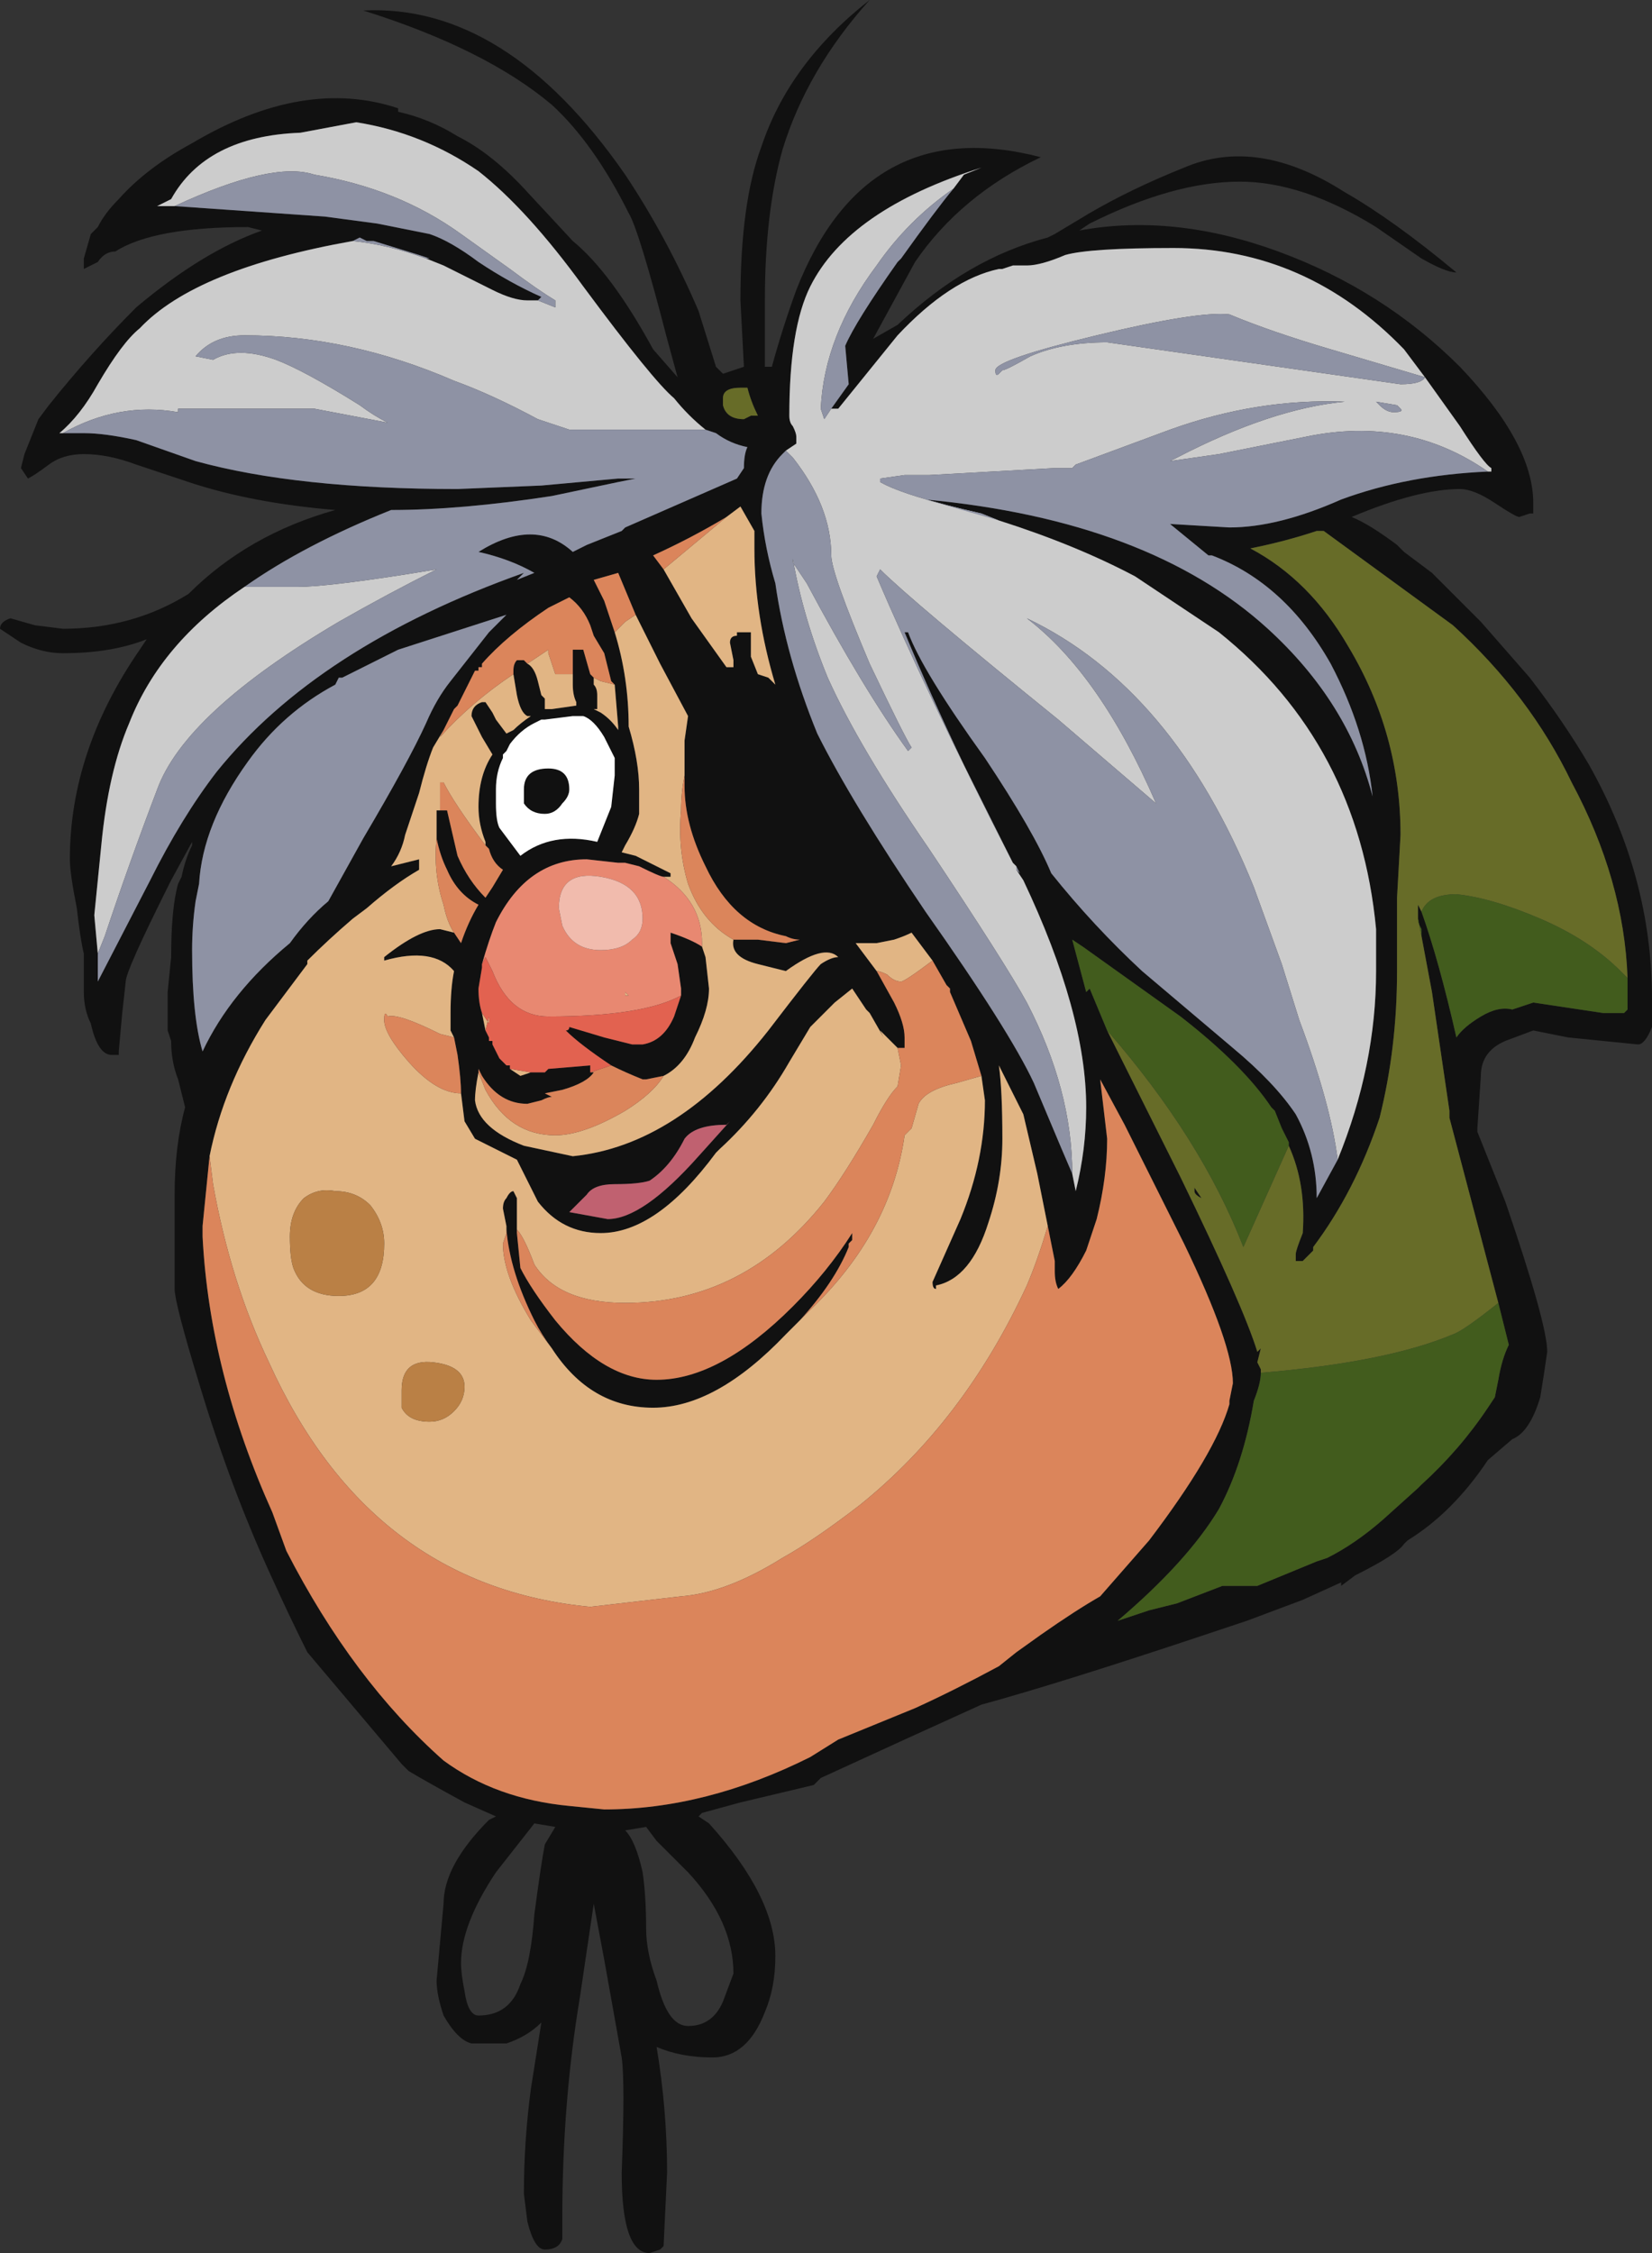 <?xml version="1.0" encoding="UTF-8" standalone="no"?>
<svg xmlns:ffdec="https://www.free-decompiler.com/flash" xmlns:xlink="http://www.w3.org/1999/xlink" ffdec:objectType="shape" height="32.25px" width="23.65px" xmlns="http://www.w3.org/2000/svg">
  <rect width="100%" height="100%" fill="#333333" stroke="none"/>
  <g transform="matrix(1.0, 0.0, 0.0, 1.0, -6.75, 27.15)">
    <path d="M19.2 -27.15 Q18.3 -26.15 17.95 -25.0 17.7 -24.1 17.7 -22.85 17.7 -22.1 17.7 -21.9 L17.8 -21.9 Q17.95 -22.45 18.15 -23.0 19.15 -25.55 21.65 -24.9 20.5 -24.35 19.85 -23.4 L19.25 -22.3 19.6 -22.5 Q20.6 -23.45 21.75 -23.75 L21.85 -23.8 22.35 -24.1 Q22.95 -24.45 23.7 -24.75 24.75 -25.2 26.0 -24.4 26.7 -24.0 27.6 -23.25 27.45 -23.25 27.1 -23.45 L26.45 -23.9 Q25.4 -24.55 24.5 -24.55 23.55 -24.55 22.35 -23.95 L22.2 -23.85 Q23.55 -24.1 25.05 -23.55 26.55 -23.0 27.65 -21.9 28.7 -20.8 28.7 -19.95 L28.7 -19.8 28.65 -19.8 28.5 -19.75 Q28.45 -19.75 28.15 -19.95 27.85 -20.15 27.65 -20.15 27.05 -20.15 26.1 -19.75 26.35 -19.65 26.75 -19.35 L26.85 -19.25 27.25 -18.95 27.95 -18.25 28.65 -17.45 Q29.15 -16.8 29.5 -16.2 30.4 -14.6 30.4 -12.85 L30.4 -12.45 Q30.3 -12.2 30.2 -12.2 L29.2 -12.3 28.7 -12.4 28.3 -12.25 Q27.95 -12.1 27.95 -11.75 L27.9 -11.0 27.9 -10.95 28.3 -9.95 Q28.9 -8.2 28.9 -7.8 28.85 -7.45 28.8 -7.15 28.65 -6.65 28.4 -6.55 L28.05 -6.25 Q27.55 -5.5 26.9 -5.1 L26.85 -5.05 Q26.75 -4.9 26.15 -4.6 L25.95 -4.45 25.95 -4.5 25.4 -4.25 24.6 -3.95 24.0 -3.75 Q21.9 -3.05 20.8 -2.75 L19.7 -2.25 18.5 -1.7 18.4 -1.6 17.35 -1.35 16.8 -1.2 16.75 -1.15 16.9 -1.05 Q17.85 0.0 17.85 0.85 17.85 1.3 17.7 1.65 17.45 2.3 16.95 2.3 16.5 2.3 16.15 2.15 16.3 3.05 16.3 3.95 L16.25 5.0 16.2 5.05 16.05 5.1 Q15.65 5.1 15.65 3.95 15.7 2.65 15.65 2.3 L15.4 0.9 15.25 0.1 15.05 1.45 Q14.8 2.95 14.8 4.6 L14.8 4.9 Q14.75 5.05 14.55 5.05 14.4 5.05 14.3 4.65 L14.25 4.25 Q14.25 3.5 14.35 2.75 L14.5 1.8 Q14.3 2.0 14.0 2.1 L13.5 2.1 Q13.3 2.05 13.1 1.7 13.0 1.4 13.0 1.2 L13.1 0.1 Q13.1 -0.45 13.75 -1.1 L13.85 -1.15 13.4 -1.35 Q12.85 -1.65 12.6 -1.8 L12.5 -1.9 11.15 -3.5 Q10.9 -4.0 10.65 -4.55 10.05 -5.85 9.6 -7.35 9.25 -8.5 9.25 -8.7 L9.25 -10.05 Q9.25 -10.75 9.4 -11.3 L9.3 -11.7 Q9.2 -11.95 9.2 -12.25 L9.15 -12.4 9.15 -12.95 9.2 -13.45 Q9.2 -14.15 9.3 -14.5 L9.35 -14.6 Q9.4 -14.85 9.5 -15.05 L9.5 -15.1 9.2 -14.55 9.15 -14.45 Q8.55 -13.25 8.55 -13.1 L8.5 -12.65 8.45 -12.1 8.45 -12.05 8.35 -12.05 Q8.15 -12.05 8.05 -12.5 7.95 -12.7 7.95 -12.95 L7.95 -13.5 Q7.9 -13.7 7.85 -14.15 7.75 -14.65 7.75 -14.85 7.75 -16.4 8.75 -17.85 L8.85 -18.0 Q8.35 -17.8 7.65 -17.8 7.35 -17.8 7.05 -17.95 L6.75 -18.15 Q6.75 -18.25 6.9 -18.3 L7.25 -18.2 7.65 -18.15 Q8.65 -18.15 9.45 -18.65 10.3 -19.5 11.55 -19.85 10.35 -19.95 9.45 -20.25 L8.7 -20.5 Q8.3 -20.65 7.95 -20.65 7.65 -20.65 7.45 -20.5 7.25 -20.35 7.15 -20.3 L7.05 -20.45 7.1 -20.65 7.3 -21.15 7.45 -21.35 Q8.05 -22.1 8.7 -22.75 9.65 -23.55 10.5 -23.85 L10.3 -23.9 Q8.95 -23.9 8.4 -23.55 8.25 -23.55 8.15 -23.4 L7.95 -23.3 7.95 -23.45 8.05 -23.8 8.15 -23.9 Q8.25 -24.1 8.45 -24.3 8.85 -24.75 9.5 -25.1 11.1 -26.05 12.45 -25.6 L12.45 -25.55 Q12.9 -25.45 13.3 -25.2 13.8 -24.95 14.3 -24.4 L14.95 -23.7 Q15.5 -23.25 16.1 -22.15 L16.45 -21.75 16.3 -22.3 Q15.9 -23.85 15.75 -24.1 15.25 -25.1 14.65 -25.65 13.7 -26.45 11.95 -27.0 14.0 -27.1 15.7 -24.65 16.3 -23.75 16.75 -22.7 L17.0 -21.9 17.1 -21.8 17.4 -21.9 17.35 -22.85 Q17.35 -24.25 17.65 -25.05 18.05 -26.25 19.2 -27.15 M18.65 -21.3 L18.9 -21.65 18.85 -22.2 Q19.0 -22.55 19.6 -23.4 L19.65 -23.45 Q20.15 -24.15 20.4 -24.45 L20.55 -24.65 20.8 -24.75 Q18.9 -24.15 18.35 -23.05 18.05 -22.45 18.05 -21.2 18.05 -21.1 18.1 -21.05 18.15 -20.95 18.15 -20.9 L18.15 -20.8 18.0 -20.7 17.95 -20.65 Q17.65 -20.35 17.65 -19.8 17.7 -19.3 17.85 -18.8 18.0 -17.75 18.45 -16.65 18.95 -15.65 20.0 -14.1 21.2 -12.4 21.55 -11.65 L21.95 -10.7 22.1 -10.35 22.15 -10.1 Q22.3 -10.7 22.3 -11.3 22.3 -12.65 21.4 -14.55 L21.3 -14.7 21.35 -14.65 21.3 -14.75 21.25 -14.8 20.55 -16.2 Q20.05 -17.25 19.7 -18.1 L19.75 -18.1 Q19.95 -17.55 20.85 -16.3 21.55 -15.25 21.8 -14.65 22.4 -13.9 23.1 -13.25 L24.4 -12.15 Q25.0 -11.65 25.3 -11.2 25.6 -10.65 25.6 -10.0 L25.9 -10.55 Q26.45 -11.9 26.45 -13.25 L26.45 -13.85 Q26.2 -16.5 24.2 -18.1 L23.0 -18.9 Q22.15 -19.35 21.05 -19.7 L20.0 -20.0 Q23.2 -19.7 24.9 -18.15 26.05 -17.1 26.4 -15.75 26.3 -16.7 25.8 -17.65 25.15 -18.8 24.1 -19.2 L24.05 -19.2 23.5 -19.65 24.35 -19.6 Q25.05 -19.6 25.95 -20.0 26.9 -20.35 28.05 -20.4 L28.1 -20.4 28.1 -20.45 Q28.0 -20.5 27.65 -21.05 L27.15 -21.75 26.85 -22.15 Q25.45 -23.6 23.55 -23.6 22.35 -23.6 22.0 -23.5 21.65 -23.35 21.45 -23.35 L21.25 -23.35 21.1 -23.3 21.05 -23.3 Q20.35 -23.15 19.6 -22.35 L18.75 -21.3 18.65 -21.3 M17.35 -21.6 Q17.1 -21.6 17.1 -21.45 L17.1 -21.35 Q17.15 -21.15 17.4 -21.15 L17.5 -21.2 17.6 -21.2 Q17.5 -21.4 17.45 -21.6 L17.35 -21.6 M14.45 -22.85 L14.3 -22.85 Q14.1 -22.85 13.8 -23.0 L13.1 -23.35 12.85 -23.45 12.9 -23.45 12.75 -23.5 12.1 -23.7 12.0 -23.7 11.9 -23.75 11.8 -23.7 Q9.55 -23.3 8.75 -22.45 8.5 -22.25 8.15 -21.65 7.9 -21.2 7.6 -20.95 L7.65 -20.95 7.95 -20.95 Q8.25 -20.95 8.7 -20.85 L9.55 -20.55 Q11.0 -20.15 13.3 -20.15 L14.5 -20.2 15.6 -20.3 15.85 -20.3 15.6 -20.25 14.65 -20.05 Q13.35 -19.85 12.35 -19.85 11.1 -19.35 10.25 -18.75 9.05 -17.95 8.6 -16.8 8.3 -16.1 8.2 -15.05 L8.1 -14.05 8.15 -13.5 8.15 -13.1 8.9 -14.55 Q9.35 -15.45 9.85 -16.1 11.3 -17.9 14.25 -18.95 L14.15 -18.85 14.4 -18.95 Q14.05 -19.15 13.6 -19.25 14.4 -19.75 14.95 -19.25 L15.15 -19.35 15.65 -19.55 15.7 -19.6 17.3 -20.3 17.4 -20.45 Q17.4 -20.65 17.45 -20.75 17.2 -20.8 17.0 -20.95 L16.85 -21.0 Q16.6 -21.2 16.4 -21.45 16.1 -21.7 15.1 -23.05 14.3 -24.15 13.6 -24.7 12.8 -25.25 11.85 -25.4 L11.05 -25.25 Q9.7 -25.2 9.2 -24.3 L9.0 -24.2 9.25 -24.2 11.4 -24.05 12.15 -23.95 12.9 -23.8 Q13.2 -23.7 13.6 -23.4 14.05 -23.1 14.5 -22.9 L14.45 -22.85 M15.85 -18.35 L15.6 -18.95 15.25 -18.85 15.4 -18.55 15.55 -18.1 Q15.75 -17.45 15.75 -16.75 15.9 -16.25 15.9 -15.85 L15.9 -15.5 Q15.85 -15.3 15.7 -15.05 L15.65 -14.95 15.85 -14.9 16.35 -14.65 16.35 -14.6 16.25 -14.6 Q16.2 -14.6 15.9 -14.75 L15.7 -14.8 15.6 -14.8 15.15 -14.85 Q14.3 -14.85 13.85 -13.95 13.75 -13.7 13.65 -13.35 L13.65 -13.3 13.6 -13.0 Q13.6 -12.8 13.65 -12.65 L13.7 -12.4 13.75 -12.3 13.75 -12.25 13.8 -12.25 13.8 -12.2 13.9 -12.0 14.0 -11.9 14.05 -11.9 14.05 -11.85 14.2 -11.75 14.35 -11.8 14.55 -11.8 14.6 -11.85 15.2 -11.9 15.2 -11.8 15.25 -11.8 Q15.15 -11.65 14.8 -11.55 L14.55 -11.5 14.65 -11.45 Q14.6 -11.45 14.5 -11.4 L14.3 -11.35 Q13.9 -11.35 13.65 -11.75 L13.6 -11.85 13.6 -11.8 Q13.55 -11.55 13.55 -11.4 13.6 -11.0 14.25 -10.75 L14.95 -10.6 Q16.45 -10.75 17.75 -12.4 18.4 -13.25 18.5 -13.35 18.65 -13.45 18.75 -13.45 18.55 -13.65 18.0 -13.25 L17.6 -13.35 Q17.2 -13.45 17.25 -13.7 L17.6 -13.7 18.0 -13.65 18.2 -13.7 Q18.1 -13.7 18.0 -13.75 17.25 -13.9 16.85 -14.75 16.55 -15.35 16.55 -15.9 L16.55 -16.05 16.55 -16.55 16.6 -16.9 16.2 -17.65 15.85 -18.35 M14.95 -17.5 L14.95 -17.85 15.1 -17.85 15.2 -17.5 15.25 -17.45 15.25 -17.35 Q15.3 -17.3 15.3 -17.2 L15.3 -17.0 15.25 -17.0 15.35 -16.95 Q15.5 -16.85 15.6 -16.7 L15.6 -16.75 15.55 -17.35 15.5 -17.4 15.4 -17.8 15.25 -18.05 15.2 -18.2 Q15.1 -18.45 14.9 -18.6 L14.6 -18.45 Q14.0 -18.05 13.65 -17.65 L13.65 -17.6 13.6 -17.6 13.6 -17.55 13.55 -17.55 13.3 -17.05 13.25 -17.0 13.1 -16.7 12.95 -16.45 Q12.85 -16.2 12.75 -15.8 L12.55 -15.2 Q12.5 -14.95 12.35 -14.75 L12.75 -14.85 12.75 -14.7 Q12.4 -14.5 12.0 -14.15 L11.8 -14.0 Q11.45 -13.7 11.15 -13.4 L11.15 -13.35 10.55 -12.55 Q9.95 -11.6 9.75 -10.6 L9.65 -9.6 9.65 -9.45 Q9.75 -7.5 10.65 -5.5 L10.85 -4.95 Q11.8 -3.1 13.1 -1.95 13.85 -1.4 14.9 -1.3 L15.4 -1.25 Q16.85 -1.25 18.35 -2.0 L18.75 -2.25 19.85 -2.7 Q20.4 -2.95 21.05 -3.3 L21.3 -3.5 21.65 -3.75 Q22.15 -4.1 22.5 -4.3 L23.2 -5.1 Q24.15 -6.35 24.35 -7.05 L24.35 -7.1 24.4 -7.35 Q24.4 -7.9 23.7 -9.35 L22.85 -11.05 22.5 -11.7 22.6 -10.85 Q22.6 -10.3 22.45 -9.7 L22.3 -9.25 Q22.1 -8.85 21.9 -8.7 21.85 -8.8 21.85 -8.95 L21.85 -9.1 21.75 -9.6 21.6 -10.35 21.4 -11.2 21.05 -11.9 Q21.1 -11.55 21.1 -10.85 21.1 -10.25 20.9 -9.65 20.65 -8.85 20.15 -8.75 L20.15 -8.7 Q20.1 -8.7 20.1 -8.8 L20.5 -9.7 Q20.85 -10.55 20.85 -11.4 L20.8 -11.75 20.65 -12.25 20.35 -12.95 20.35 -13.0 20.3 -13.05 20.1 -13.4 19.8 -13.8 Q19.7 -13.75 19.55 -13.7 L19.3 -13.65 19.0 -13.65 19.3 -13.25 19.55 -12.8 Q19.7 -12.5 19.7 -12.3 L19.7 -12.15 19.6 -12.15 19.35 -12.4 19.4 -12.3 19.2 -12.65 19.15 -12.7 18.95 -13.0 18.7 -12.8 18.35 -12.45 18.05 -11.95 Q17.65 -11.25 17.05 -10.7 L17.0 -10.65 Q16.15 -9.5 15.35 -9.5 14.8 -9.5 14.45 -9.95 L14.15 -10.55 13.55 -10.85 13.4 -11.1 13.35 -11.5 Q13.35 -11.7 13.3 -12.05 L13.25 -12.3 13.2 -12.4 Q13.2 -12.55 13.2 -12.6 L13.2 -12.65 Q13.2 -13.0 13.25 -13.25 12.95 -13.6 12.25 -13.4 L12.25 -13.45 Q12.75 -13.85 13.05 -13.85 L13.25 -13.8 13.35 -13.65 Q13.45 -13.95 13.6 -14.2 13.3 -14.35 13.15 -14.7 13.05 -14.9 13.0 -15.15 13.0 -15.25 13.0 -15.4 L13.0 -15.55 13.05 -15.55 13.15 -15.55 13.3 -14.9 Q13.45 -14.55 13.7 -14.3 L13.8 -14.45 13.95 -14.7 Q13.8 -14.8 13.75 -15.0 L13.7 -15.05 13.7 -15.1 Q13.6 -15.35 13.6 -15.6 13.6 -16.05 13.8 -16.35 L13.65 -16.6 13.5 -16.9 Q13.5 -17.05 13.65 -17.1 L13.7 -17.1 13.8 -16.95 13.85 -16.85 14.0 -16.65 14.1 -16.7 Q14.2 -16.8 14.35 -16.9 L14.3 -16.9 Q14.2 -16.95 14.15 -17.2 L14.1 -17.5 14.1 -17.55 Q14.1 -17.65 14.15 -17.7 L14.25 -17.7 14.3 -17.65 Q14.4 -17.6 14.45 -17.4 L14.5 -17.2 14.55 -17.15 14.55 -17.0 14.65 -17.0 15.0 -17.05 15.0 -17.1 Q14.95 -17.2 14.95 -17.35 L14.95 -17.5 M16.25 -19.0 L16.65 -18.3 17.15 -17.6 17.25 -17.6 17.25 -17.7 17.2 -17.95 Q17.2 -18.05 17.3 -18.05 L17.3 -18.1 17.5 -18.1 17.5 -17.75 17.6 -17.5 17.75 -17.45 17.85 -17.35 Q17.55 -18.35 17.55 -19.3 L17.55 -19.55 17.35 -19.9 17.15 -19.75 Q16.65 -19.45 16.1 -19.2 L16.25 -19.0 M12.45 -17.85 L11.65 -17.45 11.6 -17.45 11.55 -17.35 Q10.8 -16.95 10.3 -16.25 9.65 -15.35 9.6 -14.5 L9.55 -14.25 Q9.5 -13.9 9.5 -13.55 9.5 -12.6 9.65 -12.1 10.05 -12.95 10.9 -13.65 11.15 -14.0 11.45 -14.25 L11.95 -15.15 Q12.6 -16.25 12.85 -16.8 13.0 -17.15 13.2 -17.4 L13.75 -18.1 14.0 -18.35 12.45 -17.85 M14.0 -16.4 L13.95 -16.35 13.95 -16.3 Q13.85 -16.1 13.85 -15.85 L13.85 -15.65 Q13.85 -15.4 13.9 -15.3 L14.2 -14.9 Q14.65 -15.25 15.3 -15.1 L15.5 -15.6 15.55 -16.05 15.55 -16.3 15.4 -16.6 Q15.25 -16.85 15.1 -16.9 L14.95 -16.9 14.55 -16.85 14.5 -16.85 14.4 -16.8 Q14.2 -16.7 14.05 -16.5 L14.0 -16.4 M14.25 -15.85 Q14.25 -16.15 14.6 -16.15 14.9 -16.15 14.9 -15.85 14.9 -15.75 14.8 -15.65 14.7 -15.5 14.55 -15.5 14.35 -15.5 14.25 -15.65 14.25 -15.75 14.25 -15.85 M25.2 -10.75 L25.2 -10.8 25.1 -11.0 25.0 -11.25 24.95 -11.3 Q24.55 -11.9 23.65 -12.6 L22.25 -13.6 22.1 -13.7 22.3 -12.95 22.35 -13.0 22.6 -12.4 23.65 -10.3 Q24.55 -8.45 24.75 -7.8 L24.8 -7.85 24.75 -7.65 24.8 -7.55 24.8 -7.5 Q24.8 -7.35 24.7 -7.1 24.55 -6.2 24.2 -5.55 23.75 -4.8 22.75 -3.95 L23.2 -4.1 23.6 -4.2 24.25 -4.45 24.75 -4.45 25.6 -4.8 25.75 -4.85 Q26.15 -5.05 26.55 -5.4 L27.05 -5.85 27.1 -5.9 Q27.65 -6.4 28.05 -7.0 L28.15 -7.15 28.2 -7.4 Q28.25 -7.7 28.35 -7.9 L28.2 -8.5 27.5 -11.15 27.5 -11.25 27.25 -12.95 27.1 -13.75 27.1 -13.85 27.05 -13.95 27.05 -14.05 27.05 -14.15 Q27.05 -14.3 27.05 -14.2 L27.1 -14.1 Q27.35 -13.4 27.6 -12.3 27.7 -12.45 27.95 -12.6 28.2 -12.75 28.4 -12.7 L28.7 -12.8 29.7 -12.65 30.0 -12.65 30.05 -12.7 30.05 -13.15 Q30.0 -14.55 29.25 -15.95 28.65 -17.2 27.55 -18.2 L25.7 -19.55 25.6 -19.55 Q25.15 -19.4 24.65 -19.3 25.5 -18.85 26.05 -17.9 26.8 -16.65 26.8 -15.2 L26.75 -14.3 26.75 -13.25 Q26.75 -12.15 26.5 -11.15 26.15 -10.1 25.55 -9.3 L25.55 -9.25 25.4 -9.1 25.3 -9.1 25.3 -9.2 Q25.3 -9.25 25.4 -9.5 25.45 -10.2 25.2 -10.75 M18.2 -8.25 L18.0 -8.05 Q17.0 -7.0 16.1 -7.0 15.2 -7.0 14.65 -7.85 14.5 -8.05 14.4 -8.25 14.05 -8.95 14.0 -9.55 L14.0 -9.6 13.95 -9.85 Q13.95 -9.95 14.0 -10.0 14.05 -10.1 14.1 -10.1 L14.15 -10.0 14.15 -9.55 14.15 -9.5 14.2 -9.0 Q14.35 -8.7 14.7 -8.25 15.4 -7.4 16.15 -7.4 17.05 -7.4 18.1 -8.45 18.6 -8.95 18.95 -9.5 L18.95 -9.4 18.9 -9.35 18.9 -9.3 Q18.7 -8.8 18.2 -8.25 M16.8 -13.6 L16.85 -13.45 16.9 -13.0 Q16.9 -12.7 16.7 -12.3 16.55 -11.9 16.25 -11.75 L16.0 -11.7 15.95 -11.7 Q15.7 -11.8 15.5 -11.9 15.05 -12.2 14.85 -12.4 14.9 -12.4 14.9 -12.45 L15.4 -12.3 15.8 -12.2 15.95 -12.2 Q16.25 -12.25 16.4 -12.6 L16.5 -12.9 16.5 -13.0 16.45 -13.35 16.35 -13.65 16.35 -13.8 Q16.65 -13.7 16.8 -13.6 M17.15 -11.05 Q16.7 -11.05 16.55 -10.85 16.35 -10.45 16.05 -10.25 15.9 -10.2 15.55 -10.2 15.25 -10.2 15.15 -10.05 L14.9 -9.8 15.45 -9.7 Q15.95 -9.7 16.75 -10.6 L17.2 -11.1 17.15 -11.05 M14.5 -10.4 L14.5 -10.4 M13.85 -0.35 Q13.35 0.4 13.35 0.95 13.35 1.1 13.4 1.35 13.45 1.7 13.6 1.7 14.05 1.7 14.2 1.25 14.35 0.95 14.4 0.25 14.5 -0.5 14.55 -0.75 L14.7 -1.0 14.4 -1.05 13.85 -0.35 M16.15 -0.8 L16.0 -1.0 15.7 -0.95 Q15.85 -0.8 15.95 -0.35 16.0 0.0 16.0 0.45 16.0 0.8 16.15 1.2 16.3 1.85 16.6 1.85 16.95 1.85 17.1 1.5 L17.25 1.1 Q17.25 0.35 16.6 -0.35 L16.15 -0.8 M23.95 -10.0 Q23.85 -10.05 23.85 -10.1 L23.85 -10.15 23.95 -10.0" fill="#111111" fill-rule="evenodd" stroke="none"/>
    <path d="M20.4 -24.45 Q19.75 -24.0 19.3 -23.35 18.55 -22.35 18.5 -21.3 L18.55 -21.15 18.65 -21.3 18.75 -21.3 19.6 -22.35 Q20.35 -23.15 21.05 -23.3 L21.1 -23.3 21.25 -23.35 21.45 -23.35 Q21.65 -23.35 22.0 -23.5 22.35 -23.6 23.55 -23.6 25.45 -23.6 26.85 -22.15 L27.15 -21.75 27.65 -21.05 Q28.0 -20.5 28.1 -20.45 L28.1 -20.4 28.05 -20.4 Q26.9 -21.2 25.45 -20.9 L24.2 -20.65 23.5 -20.55 23.6 -20.6 Q24.95 -21.3 26.0 -21.4 24.75 -21.45 23.5 -21.0 L22.15 -20.5 22.1 -20.45 21.85 -20.45 20.05 -20.35 19.7 -20.35 19.35 -20.3 19.35 -20.25 Q19.7 -20.05 20.8 -19.8 L21.05 -19.7 Q22.15 -19.35 23.0 -18.9 L24.2 -18.1 Q26.2 -16.5 26.45 -13.85 L26.45 -13.25 Q26.45 -11.9 25.9 -10.55 25.8 -11.35 25.35 -12.55 L25.1 -13.35 Q24.9 -13.9 24.7 -14.45 23.55 -17.3 21.45 -18.3 22.5 -17.5 23.3 -15.65 L21.9 -16.85 Q19.8 -18.55 19.35 -19.0 L19.3 -18.9 Q20.0 -17.25 21.25 -14.8 L21.3 -14.75 21.3 -14.7 21.4 -14.55 Q22.3 -12.65 22.3 -11.3 22.3 -10.7 22.15 -10.1 L22.1 -10.35 Q22.1 -11.55 21.45 -12.8 21.15 -13.35 20.05 -15.0 19.05 -16.45 18.6 -17.45 18.25 -18.3 18.1 -19.15 L18.1 -19.1 18.3 -18.8 Q19.1 -17.3 19.75 -16.4 L19.8 -16.45 Q19.7 -16.6 19.2 -17.65 18.65 -18.95 18.65 -19.2 18.65 -19.9 18.1 -20.6 L18.0 -20.7 18.15 -20.8 18.15 -20.9 Q18.15 -20.95 18.1 -21.05 18.05 -21.1 18.05 -21.2 18.05 -22.45 18.35 -23.05 18.9 -24.15 20.8 -24.75 L20.55 -24.65 20.4 -24.45 M27.15 -21.75 L25.8 -22.15 Q24.95 -22.4 24.35 -22.65 23.9 -22.7 22.45 -22.35 21.0 -22.0 21.0 -21.85 21.0 -21.75 21.05 -21.8 L21.1 -21.85 Q21.15 -21.85 21.5 -22.05 21.95 -22.25 22.6 -22.25 L26.8 -21.65 Q27.1 -21.65 27.15 -21.75 M12.85 -23.45 L13.1 -23.35 13.8 -23.0 Q14.1 -22.85 14.3 -22.85 L14.45 -22.85 14.7 -22.75 14.7 -22.85 Q14.45 -23.0 14.05 -23.3 L13.35 -23.8 Q12.45 -24.45 11.25 -24.65 10.65 -24.85 9.25 -24.2 L9.0 -24.2 9.2 -24.3 Q9.7 -25.2 11.05 -25.25 L11.85 -25.4 Q12.8 -25.25 13.6 -24.7 14.3 -24.15 15.1 -23.05 16.1 -21.7 16.4 -21.45 16.6 -21.2 16.85 -21.0 15.6 -21.0 14.9 -21.0 L14.45 -21.15 Q13.8 -21.5 13.25 -21.7 11.75 -22.35 10.25 -22.35 9.8 -22.35 9.55 -22.05 L9.8 -22.0 Q10.15 -22.2 10.7 -22.0 11.1 -21.85 11.9 -21.35 12.1 -21.2 12.3 -21.1 L11.25 -21.3 9.3 -21.3 9.3 -21.25 Q8.45 -21.4 7.65 -20.95 L7.6 -20.95 Q7.9 -21.2 8.15 -21.65 8.5 -22.25 8.75 -22.45 9.55 -23.3 11.8 -23.7 12.3 -23.65 12.85 -23.45 M8.15 -13.5 L8.1 -14.05 8.2 -15.05 Q8.3 -16.1 8.6 -16.8 9.05 -17.95 10.25 -18.75 L11.0 -18.75 Q11.5 -18.75 13.0 -19.0 12.3 -18.65 11.6 -18.25 9.4 -16.95 9.0 -15.85 8.6 -14.8 8.25 -13.75 L8.15 -13.5 M26.5 -21.35 Q26.6 -21.25 26.7 -21.25 26.85 -21.25 26.8 -21.3 L26.75 -21.35 26.45 -21.4 26.5 -21.35" fill="#cccccc" fill-rule="evenodd" stroke="none"/>
    <path d="M15.55 -18.1 L15.7 -18.25 15.85 -18.35 16.2 -17.65 16.6 -16.9 16.55 -16.55 16.55 -16.05 Q16.5 -15.8 16.5 -15.55 16.45 -15.0 16.6 -14.5 16.8 -13.95 17.25 -13.7 17.2 -13.45 17.6 -13.35 L18.0 -13.25 Q18.55 -13.65 18.75 -13.45 18.65 -13.45 18.5 -13.35 18.4 -13.25 17.75 -12.4 16.45 -10.75 14.95 -10.6 L14.25 -10.75 Q13.6 -11.0 13.55 -11.4 13.55 -11.55 13.6 -11.8 L13.7 -11.55 Q14.05 -10.9 14.7 -10.9 15.1 -10.9 15.7 -11.25 16.1 -11.5 16.25 -11.75 16.55 -11.9 16.7 -12.3 16.9 -12.7 16.9 -13.0 L16.85 -13.45 16.8 -13.6 16.8 -13.65 Q16.8 -14.25 16.25 -14.6 L16.35 -14.6 16.35 -14.65 15.85 -14.9 15.65 -14.95 15.7 -15.05 Q15.85 -15.3 15.9 -15.5 L15.9 -15.85 Q15.9 -16.25 15.75 -16.75 15.75 -17.45 15.55 -18.1 M14.35 -11.8 L14.2 -11.75 14.05 -11.85 14.35 -11.8 M13.7 -12.4 L13.65 -12.65 13.75 -12.5 13.75 -12.6 13.7 -12.4 M14.95 -17.5 L14.95 -17.35 Q14.95 -17.2 15.0 -17.1 L15.0 -17.05 14.65 -17.0 14.55 -17.0 14.55 -17.15 14.5 -17.2 14.45 -17.4 Q14.4 -17.6 14.3 -17.65 L14.6 -17.85 14.6 -17.8 14.7 -17.5 14.95 -17.5 M14.1 -17.5 L14.15 -17.2 Q14.2 -16.95 14.3 -16.9 L14.35 -16.9 Q14.2 -16.8 14.1 -16.7 L14.0 -16.65 13.85 -16.85 13.8 -16.95 13.7 -17.1 13.65 -17.1 Q13.5 -17.05 13.5 -16.9 L13.65 -16.6 13.8 -16.35 Q13.6 -16.05 13.6 -15.6 13.6 -15.35 13.7 -15.1 L13.7 -15.05 Q13.25 -15.65 13.1 -15.95 L13.05 -15.95 13.05 -15.55 13.0 -15.55 13.0 -15.4 Q13.0 -15.25 13.0 -15.15 12.95 -14.65 13.1 -14.2 13.15 -13.95 13.25 -13.8 L13.05 -13.85 Q12.75 -13.85 12.25 -13.45 L12.25 -13.4 Q12.95 -13.6 13.25 -13.25 13.2 -13.0 13.2 -12.65 L13.2 -12.6 Q13.2 -12.55 13.2 -12.4 L13.25 -12.3 13.05 -12.35 Q12.45 -12.65 12.3 -12.6 12.25 -12.7 12.25 -12.55 12.25 -12.35 12.6 -11.95 13.0 -11.5 13.35 -11.5 L13.4 -11.1 13.55 -10.85 14.15 -10.55 14.45 -9.95 Q14.8 -9.5 15.35 -9.5 16.15 -9.5 17.0 -10.65 L17.05 -10.7 Q17.65 -11.25 18.05 -11.95 L18.35 -12.45 18.7 -12.8 18.95 -13.0 19.15 -12.7 19.2 -12.65 19.4 -12.3 19.35 -12.4 19.6 -12.15 19.65 -11.9 19.6 -11.6 Q19.45 -11.45 19.25 -11.05 18.85 -10.35 18.55 -9.95 17.4 -8.5 15.7 -8.5 14.75 -8.5 14.4 -9.05 14.25 -9.45 14.15 -9.55 L14.15 -10.0 14.1 -10.1 Q14.05 -10.1 14.0 -10.0 13.95 -9.95 13.95 -9.85 L14.0 -9.6 14.0 -9.55 14.0 -9.5 13.95 -9.35 Q13.95 -8.9 14.35 -8.25 14.5 -8.05 14.65 -7.85 15.2 -7.0 16.1 -7.0 17.0 -7.0 18.0 -8.05 L18.2 -8.25 18.35 -8.4 Q19.5 -9.5 19.7 -10.9 L19.8 -11.0 19.9 -11.35 Q20.0 -11.55 20.45 -11.65 L20.8 -11.75 20.85 -11.4 Q20.85 -10.55 20.5 -9.7 L20.1 -8.8 Q20.1 -8.7 20.15 -8.7 L20.15 -8.75 Q20.65 -8.85 20.9 -9.65 21.1 -10.25 21.1 -10.85 21.1 -11.55 21.05 -11.9 L21.4 -11.2 21.6 -10.35 21.75 -9.6 Q21.6 -9.1 21.45 -8.75 20.55 -6.8 19.05 -5.6 18.4 -5.1 17.95 -4.85 17.15 -4.35 16.5 -4.3 L15.2 -4.15 Q12.05 -4.45 10.6 -7.65 10.05 -8.8 9.8 -10.2 L9.75 -10.6 Q9.95 -11.6 10.55 -12.55 L11.15 -13.35 11.15 -13.4 Q11.45 -13.7 11.8 -14.0 L12.0 -14.15 Q12.4 -14.5 12.75 -14.7 L12.75 -14.85 12.35 -14.75 Q12.5 -14.95 12.55 -15.2 L12.75 -15.8 Q12.85 -16.2 12.95 -16.45 L13.1 -16.7 13.05 -16.6 Q13.5 -17.1 14.1 -17.5 M19.3 -13.25 L19.0 -13.65 19.3 -13.65 19.55 -13.7 Q19.7 -13.75 19.8 -13.8 L20.1 -13.4 Q19.7 -13.1 19.65 -13.1 19.55 -13.1 19.45 -13.2 19.35 -13.25 19.3 -13.25 M15.55 -17.35 L15.6 -16.75 15.6 -16.7 Q15.5 -16.85 15.35 -16.95 L15.25 -17.0 15.3 -17.0 15.3 -17.2 Q15.3 -17.3 15.25 -17.35 L15.25 -17.45 15.35 -17.4 15.55 -17.35 M17.15 -19.75 L17.35 -19.9 17.55 -19.55 17.55 -19.3 Q17.55 -18.35 17.85 -17.35 L17.75 -17.45 17.6 -17.5 17.5 -17.75 17.5 -18.1 17.3 -18.1 17.3 -18.05 Q17.2 -18.05 17.2 -17.95 L17.25 -17.7 17.25 -17.6 17.15 -17.6 16.65 -18.3 16.25 -19.0 17.15 -19.75 M10.9 -9.45 Q10.9 -9.15 10.95 -9.0 11.1 -8.6 11.6 -8.6 12.25 -8.6 12.25 -9.35 12.25 -9.65 12.05 -9.9 11.85 -10.1 11.55 -10.1 11.3 -10.15 11.1 -10.0 10.9 -9.8 10.9 -9.45 M14.0 -9.6 L14.0 -9.6 M19.6 -11.6 L19.6 -11.6 M15.75 -12.9 L15.7 -12.9 15.7 -12.95 15.75 -12.9 M12.95 -7.65 Q12.5 -7.7 12.5 -7.25 12.5 -7.05 12.5 -7.0 12.6 -6.8 12.9 -6.8 13.1 -6.8 13.25 -6.95 13.4 -7.1 13.4 -7.3 13.4 -7.6 12.95 -7.65" fill="#e1b584" fill-rule="evenodd" stroke="none"/>
    <path d="M14.25 -15.85 Q14.25 -15.75 14.25 -15.65 14.35 -15.5 14.55 -15.5 14.7 -15.5 14.8 -15.65 14.9 -15.75 14.9 -15.85 14.9 -16.15 14.6 -16.15 14.25 -16.15 14.25 -15.85 M14.0 -16.4 L14.05 -16.5 Q14.2 -16.7 14.4 -16.8 L14.5 -16.85 14.55 -16.85 14.95 -16.9 15.1 -16.9 Q15.25 -16.85 15.4 -16.6 L15.55 -16.3 15.55 -16.05 15.5 -15.6 15.3 -15.1 Q14.65 -15.25 14.2 -14.9 L13.9 -15.3 Q13.85 -15.4 13.85 -15.65 L13.85 -15.85 Q13.85 -16.1 13.95 -16.3 L13.95 -16.35 14.0 -16.4" fill="#ffffff" fill-rule="evenodd" stroke="none"/>
    <path d="M13.65 -13.35 Q13.75 -13.7 13.85 -13.95 14.3 -14.85 15.15 -14.85 L15.6 -14.8 15.7 -14.8 15.9 -14.75 Q16.2 -14.6 16.25 -14.6 16.8 -14.25 16.8 -13.65 L16.8 -13.6 Q16.65 -13.7 16.35 -13.8 L16.35 -13.65 16.45 -13.35 16.5 -13.0 16.5 -12.9 Q15.95 -12.6 14.6 -12.6 14.05 -12.6 13.8 -13.25 L13.7 -13.45 13.65 -13.35 M15.35 -14.6 Q14.75 -14.7 14.75 -14.15 L14.8 -13.9 Q14.95 -13.55 15.35 -13.55 15.65 -13.55 15.8 -13.7 15.95 -13.8 15.95 -14.0 15.95 -14.5 15.35 -14.6 M15.75 -12.9 L15.7 -12.95 15.7 -12.9 15.75 -12.9" fill="#e88871" fill-rule="evenodd" stroke="none"/>
    <path d="M15.55 -18.1 L15.4 -18.55 15.25 -18.85 15.6 -18.95 15.85 -18.35 15.7 -18.25 15.55 -18.1 M16.55 -16.05 L16.55 -15.9 Q16.55 -15.35 16.85 -14.75 17.25 -13.9 18.0 -13.75 18.1 -13.7 18.2 -13.7 L18.0 -13.65 17.6 -13.7 17.25 -13.7 Q16.8 -13.95 16.6 -14.5 16.45 -15.0 16.5 -15.55 16.5 -15.8 16.55 -16.05 M13.6 -11.8 L13.6 -11.85 13.65 -11.75 Q13.9 -11.35 14.3 -11.35 L14.5 -11.4 Q14.6 -11.45 14.65 -11.45 L14.55 -11.5 14.8 -11.55 Q15.15 -11.65 15.25 -11.8 L15.2 -11.8 15.5 -11.9 Q15.7 -11.8 15.95 -11.7 L16.0 -11.7 16.25 -11.75 Q16.1 -11.5 15.7 -11.25 15.1 -10.9 14.7 -10.9 14.05 -10.9 13.7 -11.55 L13.6 -11.8 M15.25 -17.45 L15.2 -17.5 15.1 -17.85 14.95 -17.85 14.95 -17.5 14.7 -17.5 14.6 -17.8 14.6 -17.85 14.3 -17.65 14.25 -17.7 14.15 -17.7 Q14.1 -17.65 14.1 -17.55 L14.1 -17.5 Q13.5 -17.1 13.05 -16.6 L13.1 -16.7 13.25 -17.0 13.3 -17.05 13.55 -17.55 13.6 -17.55 13.6 -17.6 13.65 -17.6 13.65 -17.65 Q14.0 -18.05 14.6 -18.45 L14.9 -18.6 Q15.1 -18.45 15.2 -18.2 L15.25 -18.05 15.4 -17.8 15.5 -17.4 15.55 -17.35 15.35 -17.4 15.25 -17.45 M13.7 -15.05 L13.75 -15.0 Q13.8 -14.8 13.95 -14.7 L13.8 -14.45 13.7 -14.3 Q13.45 -14.55 13.3 -14.9 L13.15 -15.55 13.05 -15.55 13.05 -15.95 13.1 -15.95 Q13.25 -15.65 13.7 -15.05 M13.0 -15.15 Q13.05 -14.9 13.15 -14.7 13.3 -14.35 13.6 -14.2 13.45 -13.95 13.35 -13.65 L13.25 -13.8 Q13.15 -13.95 13.1 -14.2 12.95 -14.65 13.0 -15.15 M13.25 -12.3 L13.3 -12.05 Q13.35 -11.7 13.35 -11.5 13.0 -11.5 12.6 -11.95 12.25 -12.35 12.25 -12.55 12.25 -12.7 12.3 -12.6 12.45 -12.65 13.05 -12.35 L13.25 -12.3 M19.6 -12.15 L19.7 -12.15 19.7 -12.3 Q19.7 -12.5 19.55 -12.8 L19.3 -13.25 Q19.35 -13.25 19.45 -13.2 19.55 -13.1 19.65 -13.1 19.7 -13.1 20.1 -13.4 L20.3 -13.05 20.35 -13.0 20.35 -12.95 20.65 -12.25 20.8 -11.75 20.45 -11.65 Q20.0 -11.55 19.9 -11.35 L19.8 -11.0 19.7 -10.9 Q19.5 -9.5 18.35 -8.4 L18.2 -8.25 Q18.7 -8.8 18.9 -9.3 L18.9 -9.35 18.95 -9.4 18.95 -9.5 Q18.6 -8.95 18.1 -8.45 17.05 -7.4 16.15 -7.4 15.4 -7.4 14.7 -8.25 14.35 -8.7 14.2 -9.0 L14.15 -9.5 14.15 -9.55 Q14.25 -9.45 14.4 -9.05 14.75 -8.5 15.7 -8.5 17.4 -8.5 18.55 -9.95 18.85 -10.35 19.25 -11.05 19.45 -11.45 19.6 -11.6 L19.65 -11.9 19.6 -12.15 M21.75 -9.6 L21.85 -9.1 21.85 -8.95 Q21.85 -8.8 21.9 -8.7 22.1 -8.85 22.3 -9.25 L22.45 -9.7 Q22.6 -10.3 22.6 -10.85 L22.5 -11.7 22.85 -11.05 23.7 -9.35 Q24.4 -7.9 24.4 -7.35 L24.35 -7.1 24.35 -7.05 Q24.15 -6.35 23.2 -5.1 L22.5 -4.3 Q22.15 -4.1 21.65 -3.75 L21.3 -3.5 21.05 -3.3 Q20.4 -2.95 19.85 -2.7 L18.75 -2.25 18.35 -2.0 Q16.85 -1.25 15.4 -1.25 L14.9 -1.3 Q13.85 -1.4 13.1 -1.95 11.8 -3.1 10.85 -4.95 L10.65 -5.5 Q9.75 -7.5 9.65 -9.45 L9.65 -9.6 9.75 -10.6 9.8 -10.2 Q10.05 -8.8 10.6 -7.65 12.05 -4.45 15.2 -4.15 L16.5 -4.3 Q17.15 -4.35 17.95 -4.85 18.4 -5.1 19.05 -5.6 20.55 -6.8 21.45 -8.75 21.6 -9.1 21.75 -9.6 M16.25 -19.0 L16.1 -19.2 Q16.65 -19.45 17.15 -19.75 L16.25 -19.0 M14.65 -7.85 Q14.5 -8.05 14.35 -8.25 13.95 -8.9 13.95 -9.35 L14.0 -9.5 14.0 -9.55 Q14.05 -8.95 14.4 -8.25 14.5 -8.05 14.65 -7.85 M14.0 -9.6 L14.0 -9.6 M19.6 -11.6 L19.6 -11.6" fill="#db855b" fill-rule="evenodd" stroke="none"/>
    <path d="M15.35 -14.6 Q15.95 -14.5 15.95 -14.0 15.95 -13.8 15.8 -13.7 15.65 -13.55 15.35 -13.55 14.95 -13.55 14.8 -13.9 L14.75 -14.15 Q14.75 -14.7 15.35 -14.6" fill="#f1bbad" fill-rule="evenodd" stroke="none"/>
    <path d="M20.4 -24.45 Q20.15 -24.15 19.65 -23.45 L19.6 -23.4 Q19.0 -22.55 18.85 -22.2 L18.9 -21.65 18.65 -21.3 18.55 -21.15 18.5 -21.3 Q18.55 -22.35 19.3 -23.35 19.75 -24.0 20.4 -24.45 M28.05 -20.4 Q26.9 -20.35 25.95 -20.0 25.05 -19.6 24.35 -19.6 L23.5 -19.65 24.05 -19.2 24.1 -19.2 Q25.15 -18.8 25.8 -17.65 26.3 -16.7 26.4 -15.75 26.05 -17.1 24.9 -18.15 23.2 -19.7 20.0 -20.0 L21.05 -19.7 20.8 -19.8 Q19.7 -20.05 19.35 -20.25 L19.35 -20.3 19.7 -20.35 20.05 -20.35 21.85 -20.45 22.1 -20.45 22.15 -20.5 23.5 -21.0 Q24.75 -21.45 26.0 -21.4 24.95 -21.3 23.6 -20.6 L23.5 -20.55 24.2 -20.65 25.45 -20.9 Q26.9 -21.2 28.05 -20.4 M25.9 -10.55 L25.6 -10.0 Q25.6 -10.65 25.3 -11.2 25.0 -11.65 24.4 -12.15 L23.1 -13.25 Q22.4 -13.9 21.8 -14.65 21.55 -15.25 20.85 -16.3 19.95 -17.55 19.75 -18.1 L19.7 -18.1 Q20.05 -17.25 20.55 -16.2 L21.25 -14.8 Q20.0 -17.25 19.3 -18.9 L19.35 -19.0 Q19.8 -18.55 21.9 -16.85 L23.3 -15.65 Q22.5 -17.5 21.45 -18.3 23.55 -17.3 24.7 -14.45 24.9 -13.9 25.1 -13.35 L25.35 -12.55 Q25.8 -11.35 25.9 -10.55 M21.3 -14.75 L21.35 -14.65 21.3 -14.7 21.3 -14.75 M22.1 -10.35 L21.95 -10.7 21.55 -11.65 Q21.2 -12.4 20.0 -14.1 18.95 -15.65 18.45 -16.65 18.0 -17.75 17.85 -18.8 17.7 -19.3 17.65 -19.8 17.65 -20.35 17.95 -20.65 L18.0 -20.7 18.1 -20.6 Q18.65 -19.9 18.65 -19.2 18.65 -18.95 19.2 -17.65 19.7 -16.6 19.8 -16.45 L19.75 -16.4 Q19.1 -17.3 18.3 -18.8 L18.1 -19.1 18.1 -19.15 Q18.25 -18.3 18.6 -17.45 19.05 -16.45 20.05 -15.0 21.15 -13.35 21.45 -12.8 22.1 -11.55 22.1 -10.35 M27.15 -21.75 Q27.1 -21.65 26.8 -21.65 L22.6 -22.25 Q21.95 -22.25 21.5 -22.05 21.15 -21.85 21.1 -21.85 L21.05 -21.8 Q21.0 -21.75 21.0 -21.85 21.0 -22.0 22.45 -22.35 23.9 -22.7 24.35 -22.65 24.95 -22.4 25.8 -22.15 L27.15 -21.75 M14.45 -22.85 L14.5 -22.9 Q14.05 -23.1 13.6 -23.4 13.2 -23.7 12.9 -23.8 L12.15 -23.95 11.4 -24.05 9.25 -24.2 Q10.65 -24.85 11.25 -24.65 12.45 -24.45 13.35 -23.8 L14.05 -23.3 Q14.45 -23.0 14.7 -22.85 L14.7 -22.75 14.45 -22.85 M16.85 -21.0 L17.0 -20.95 Q17.2 -20.8 17.45 -20.75 17.4 -20.65 17.4 -20.45 L17.3 -20.3 15.7 -19.6 15.65 -19.55 15.15 -19.35 14.95 -19.25 Q14.4 -19.75 13.6 -19.25 14.05 -19.15 14.4 -18.95 L14.15 -18.85 14.25 -18.95 Q11.3 -17.9 9.85 -16.1 9.35 -15.45 8.9 -14.55 L8.15 -13.1 8.15 -13.5 8.25 -13.75 Q8.6 -14.8 9.0 -15.85 9.4 -16.95 11.6 -18.25 12.3 -18.65 13.0 -19.0 11.5 -18.75 11.0 -18.75 L10.25 -18.75 Q11.1 -19.35 12.35 -19.85 13.35 -19.85 14.65 -20.05 L15.6 -20.25 15.85 -20.3 15.6 -20.3 14.5 -20.2 13.3 -20.15 Q11.0 -20.15 9.55 -20.55 L8.7 -20.85 Q8.25 -20.95 7.95 -20.95 L7.65 -20.95 Q8.45 -21.4 9.3 -21.25 L9.3 -21.3 11.25 -21.3 12.3 -21.1 Q12.1 -21.2 11.9 -21.35 11.1 -21.85 10.7 -22.0 10.15 -22.2 9.8 -22.0 L9.55 -22.05 Q9.8 -22.35 10.25 -22.35 11.75 -22.35 13.25 -21.7 13.8 -21.5 14.45 -21.15 L14.9 -21.0 Q15.6 -21.0 16.85 -21.0 M11.8 -23.7 L11.9 -23.75 12.0 -23.7 12.1 -23.7 12.75 -23.5 12.9 -23.45 12.85 -23.45 Q12.3 -23.65 11.8 -23.7 M12.45 -17.85 L14.0 -18.35 13.75 -18.1 13.2 -17.4 Q13.0 -17.15 12.85 -16.8 12.6 -16.25 11.95 -15.15 L11.45 -14.25 Q11.15 -14.0 10.9 -13.65 10.05 -12.95 9.65 -12.1 9.5 -12.6 9.5 -13.55 9.5 -13.9 9.55 -14.25 L9.6 -14.5 Q9.65 -15.35 10.3 -16.25 10.8 -16.95 11.55 -17.35 L11.6 -17.45 11.65 -17.45 12.45 -17.85 M26.5 -21.35 L26.45 -21.4 26.75 -21.35 26.8 -21.3 Q26.85 -21.25 26.7 -21.25 26.6 -21.25 26.5 -21.35" fill="#8e92a4" fill-rule="evenodd" stroke="none"/>
    <path d="M17.15 -11.05 L17.2 -11.1 16.75 -10.6 Q15.95 -9.7 15.45 -9.7 L14.9 -9.8 15.15 -10.05 Q15.25 -10.2 15.55 -10.2 15.9 -10.2 16.05 -10.25 16.35 -10.45 16.55 -10.85 16.7 -11.05 17.15 -11.05" fill="#c06170" fill-rule="evenodd" stroke="none"/>
    <path d="M17.35 -21.6 L17.45 -21.6 Q17.5 -21.4 17.6 -21.2 L17.5 -21.2 17.4 -21.15 Q17.15 -21.15 17.1 -21.35 L17.1 -21.45 Q17.1 -21.6 17.35 -21.6 M22.6 -12.4 Q23.95 -10.85 24.55 -9.3 L25.2 -10.75 Q25.45 -10.2 25.4 -9.5 25.3 -9.25 25.3 -9.2 L25.3 -9.1 25.4 -9.1 25.55 -9.25 25.55 -9.3 Q26.15 -10.1 26.5 -11.15 26.75 -12.15 26.75 -13.25 L26.75 -14.3 26.8 -15.2 Q26.8 -16.65 26.05 -17.9 25.5 -18.85 24.65 -19.3 25.15 -19.4 25.6 -19.55 L25.7 -19.55 27.55 -18.2 Q28.65 -17.2 29.25 -15.95 30.0 -14.55 30.05 -13.15 L29.95 -13.25 Q29.5 -13.7 28.8 -14.0 28.1 -14.3 27.6 -14.35 27.2 -14.35 27.1 -14.1 L27.05 -14.2 Q27.05 -14.3 27.05 -14.15 L27.05 -14.05 27.05 -14.0 27.1 -13.75 27.25 -12.95 27.5 -11.25 27.5 -11.15 28.2 -8.5 Q27.7 -8.1 27.55 -8.05 26.6 -7.65 24.8 -7.5 L24.8 -7.55 24.75 -7.65 24.8 -7.85 24.75 -7.8 Q24.55 -8.45 23.65 -10.3 L22.6 -12.4 M23.95 -10.0 L23.85 -10.15 23.85 -10.1 Q23.85 -10.05 23.95 -10.0" fill="#676c28" fill-rule="evenodd" stroke="none"/>
    <path d="M22.6 -12.4 L22.35 -13.0 22.3 -12.95 22.1 -13.7 22.25 -13.6 23.65 -12.6 Q24.55 -11.9 24.95 -11.3 L25.0 -11.25 25.1 -11.0 25.2 -10.8 25.2 -10.75 24.55 -9.3 Q23.95 -10.85 22.6 -12.4 M30.05 -13.15 L30.05 -12.7 30.0 -12.65 29.7 -12.65 28.7 -12.8 28.4 -12.7 Q28.2 -12.75 27.95 -12.6 27.7 -12.45 27.6 -12.3 27.35 -13.4 27.1 -14.1 27.2 -14.35 27.6 -14.35 28.1 -14.3 28.8 -14.0 29.5 -13.7 29.95 -13.25 L30.05 -13.15 M27.05 -14.05 L27.05 -13.95 27.1 -13.85 27.1 -13.75 27.05 -14.0 27.05 -14.05 M28.2 -8.5 L28.35 -7.9 Q28.25 -7.7 28.2 -7.4 L28.15 -7.15 28.05 -7.0 Q27.65 -6.4 27.1 -5.9 L27.05 -5.85 26.55 -5.4 Q26.15 -5.05 25.75 -4.85 L25.6 -4.8 24.75 -4.45 24.25 -4.45 23.6 -4.2 23.2 -4.1 22.75 -3.95 Q23.75 -4.8 24.2 -5.55 24.55 -6.2 24.7 -7.1 24.8 -7.35 24.8 -7.5 26.6 -7.65 27.55 -8.05 27.7 -8.1 28.2 -8.5" fill="#425c1d" fill-rule="evenodd" stroke="none"/>
    <path d="M15.2 -11.8 L15.2 -11.9 14.6 -11.85 14.55 -11.8 14.35 -11.8 14.05 -11.85 14.05 -11.9 14.0 -11.9 13.9 -12.0 13.8 -12.2 13.8 -12.25 13.75 -12.25 13.75 -12.3 13.7 -12.4 13.75 -12.6 13.75 -12.5 13.65 -12.65 Q13.6 -12.8 13.6 -13.0 L13.65 -13.3 13.65 -13.35 13.7 -13.45 13.8 -13.25 Q14.05 -12.6 14.6 -12.6 15.95 -12.6 16.5 -12.9 L16.4 -12.6 Q16.25 -12.25 15.95 -12.2 L15.8 -12.2 15.4 -12.3 14.9 -12.45 Q14.9 -12.4 14.85 -12.4 15.05 -12.2 15.5 -11.9 L15.2 -11.8" fill="#e26250" fill-rule="evenodd" stroke="none"/>
    <path d="M10.9 -9.45 Q10.9 -9.8 11.1 -10.0 11.3 -10.15 11.55 -10.1 11.85 -10.1 12.05 -9.9 12.25 -9.65 12.25 -9.35 12.25 -8.6 11.6 -8.6 11.1 -8.6 10.95 -9.0 10.9 -9.15 10.9 -9.45 M12.95 -7.65 Q13.4 -7.6 13.4 -7.3 13.4 -7.1 13.25 -6.95 13.1 -6.8 12.9 -6.8 12.6 -6.8 12.5 -7.0 12.5 -7.05 12.5 -7.25 12.5 -7.7 12.95 -7.65" fill="#ba8045" fill-rule="evenodd" stroke="none"/>
  </g>
</svg>

